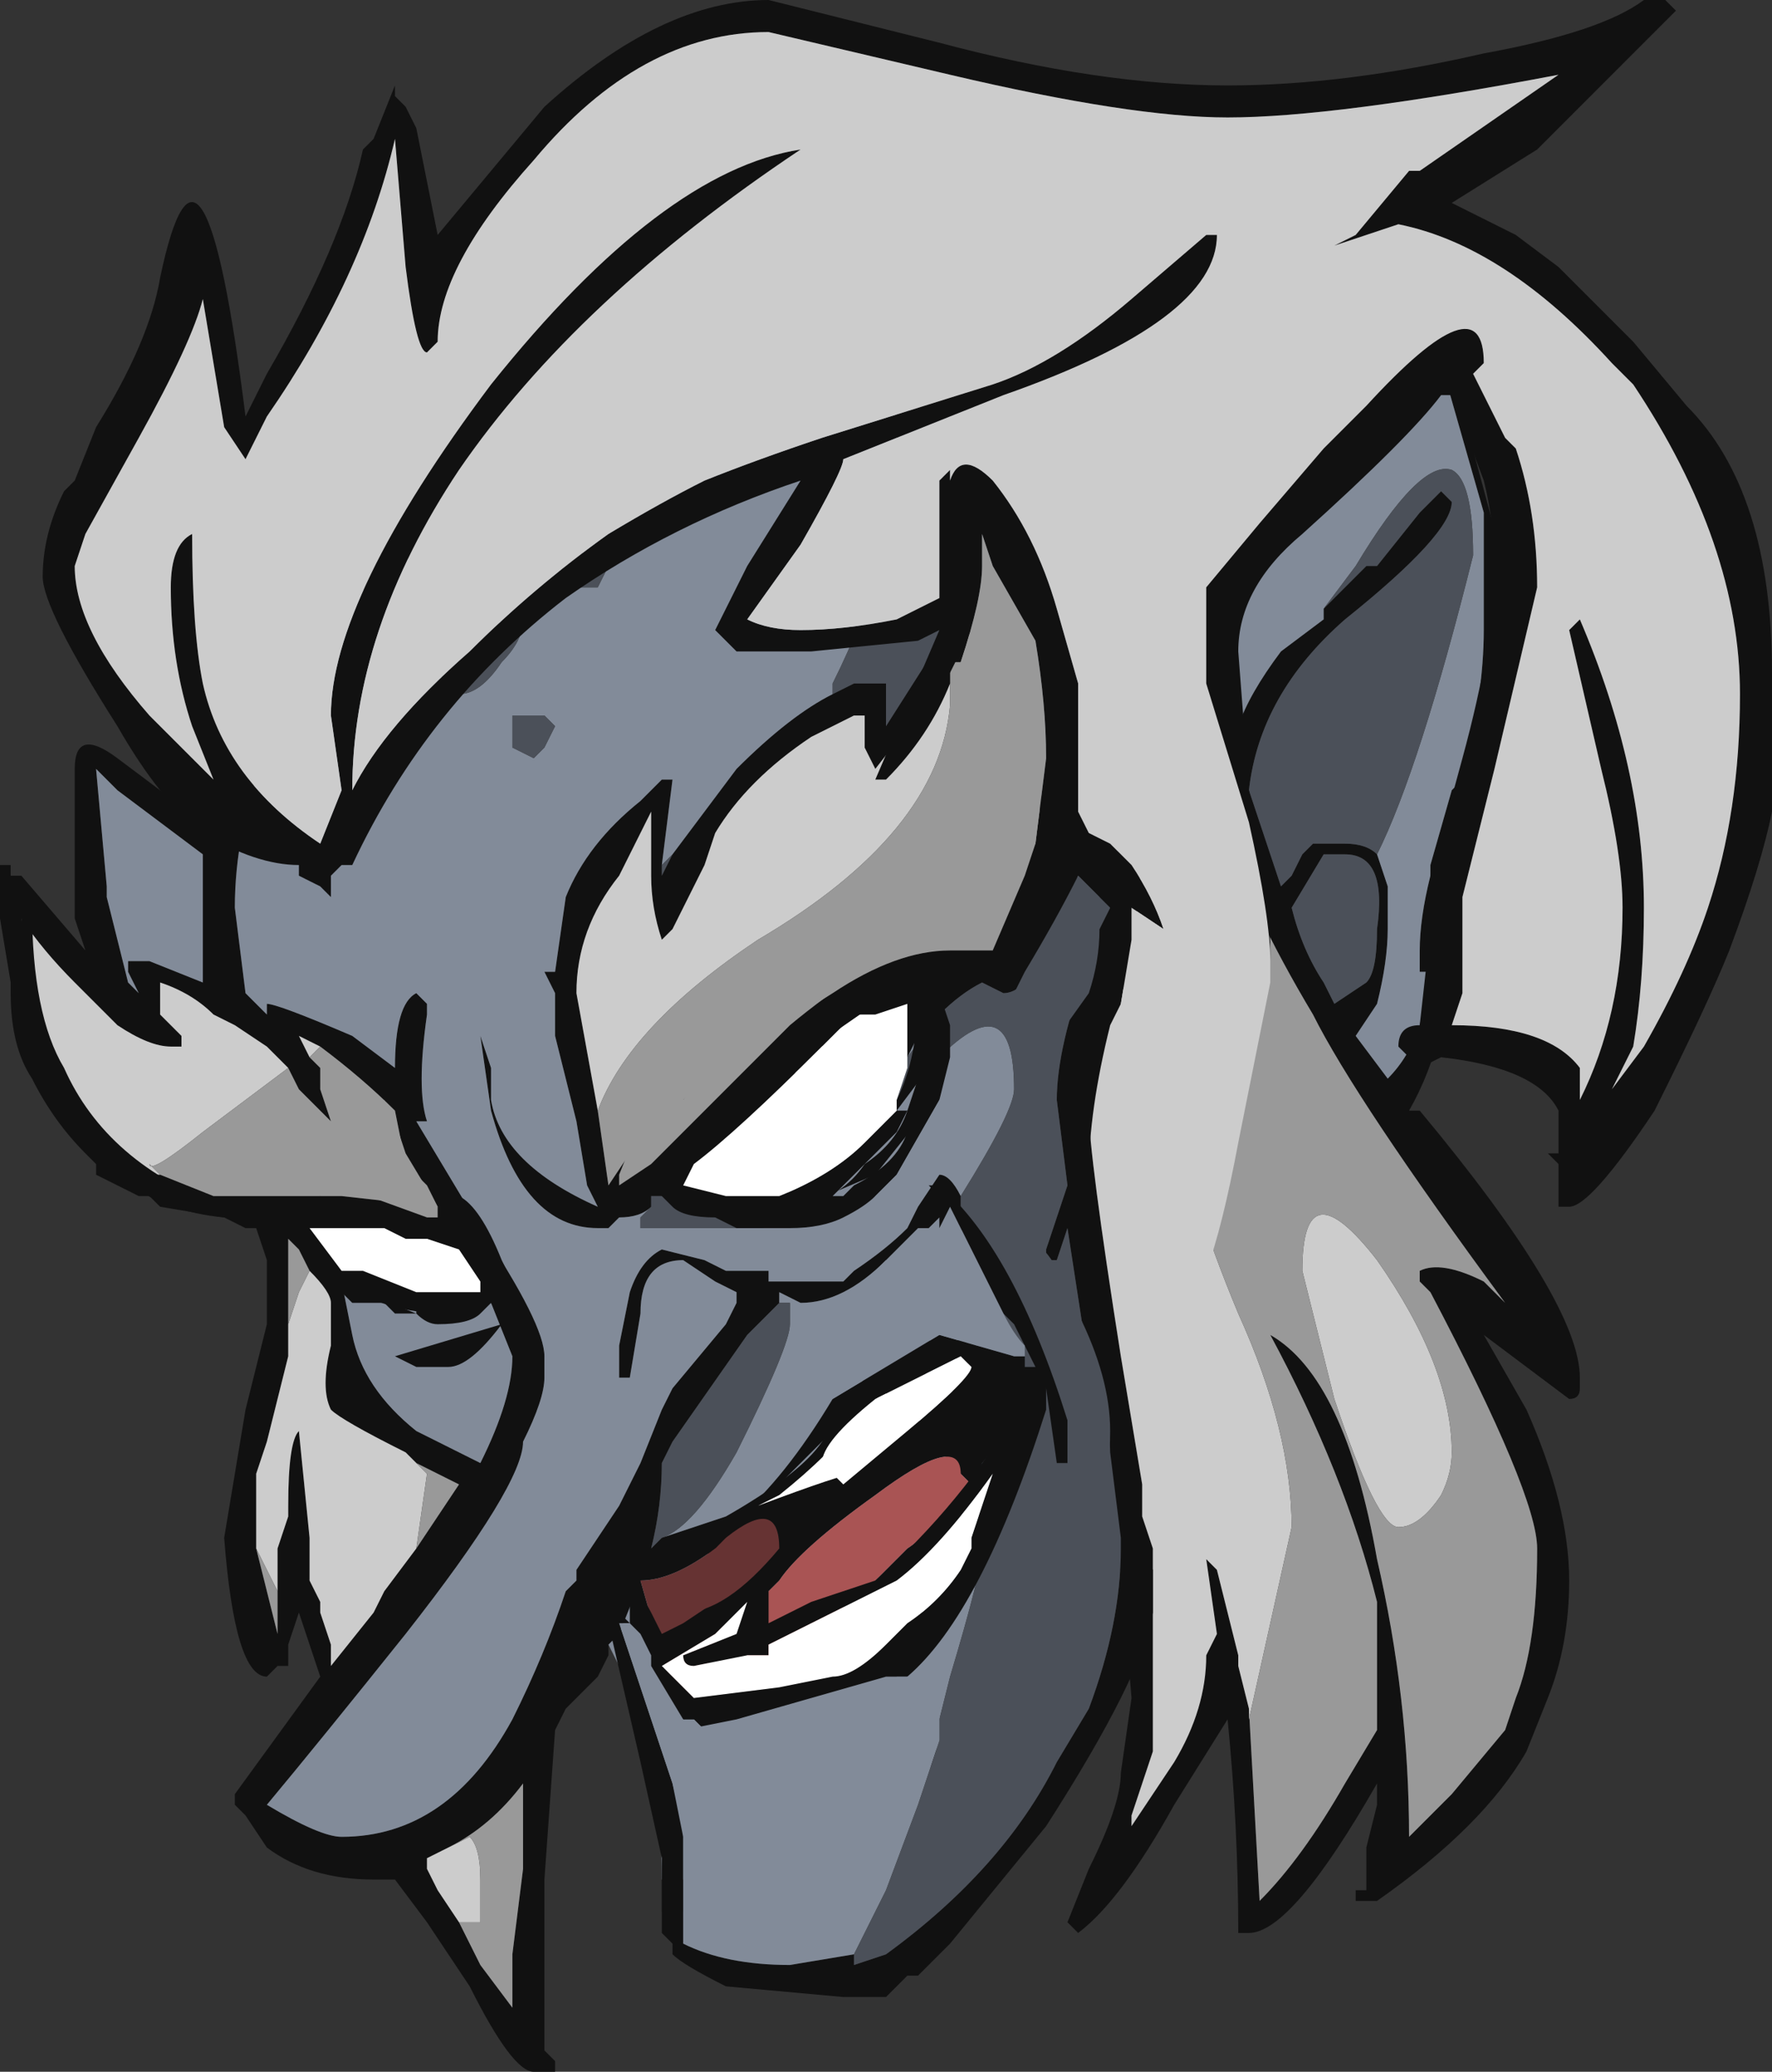 <?xml version="1.0" encoding="UTF-8" standalone="no"?>
<svg xmlns:ffdec="https://www.free-decompiler.com/flash" xmlns:xlink="http://www.w3.org/1999/xlink" ffdec:objectType="frame" height="67.9px" width="58.1px" xmlns="http://www.w3.org/2000/svg">
  <rect width="100%" height="100%" fill="#333333" stroke="none"/>
  <g transform="matrix(1.0, 0.0, 0.0, 1.0, 28.7, 74.9)">
    <use ffdec:characterId="17" height="9.7" transform="matrix(7.0, 0.0, 0.0, 7.0, -28.7, -74.9)" width="8.3" xlink:href="#shape0"/>
  </g>
  <defs>
    <g id="shape0" transform="matrix(1.0, 0.0, 0.0, 1.0, 4.1, 10.7)">
      <path d="M0.7 -8.75 L2.65 -9.15 3.0 -7.85 2.7 -6.35 Q2.7 -5.85 2.5 -5.5 L2.55 -5.5 Q3.3 -4.6 3.3 -4.25 L3.3 -4.2 Q3.3 -4.15 3.25 -4.15 L2.85 -4.45 3.05 -4.1 Q3.25 -3.65 3.25 -3.3 3.25 -3.0 3.15 -2.75 L3.05 -2.5 Q2.85 -2.15 2.35 -1.8 L2.25 -1.8 2.25 -1.85 2.3 -1.85 2.3 -2.05 2.35 -2.25 2.35 -2.35 Q1.95 -1.65 1.75 -1.65 L1.7 -1.65 Q1.7 -2.15 1.65 -2.65 L1.4 -2.25 Q1.15 -1.8 0.95 -1.65 L0.9 -1.7 1.0 -1.95 Q1.15 -2.25 1.15 -2.4 L1.2 -2.75 1.15 -3.35 -0.4 -1.75 -1.0 -1.75 -1.0 -1.9 -0.8 -1.9 -0.55 -1.85 0.25 -2.45 1.0 -3.7 0.95 -4.05 1.0 -4.3 0.9 -4.95 0.85 -4.8 0.8 -4.8 0.8 -4.85 0.9 -5.15 0.85 -5.55 Q0.85 -5.8 1.0 -6.2 L0.7 -6.1 Q0.65 -6.05 0.6 -6.05 L0.5 -6.1 Q0.4 -6.05 0.3 -5.95 L0.2 -5.85 0.15 -5.75 0.15 -5.7 0.05 -5.45 -0.5 -5.05 -0.95 -5.1 -1.05 -5.1 -1.05 -5.05 Q-1.1 -5.0 -1.2 -5.0 L-1.25 -4.95 -1.3 -4.95 Q-1.65 -4.95 -1.8 -5.5 L-1.85 -5.85 -1.8 -5.7 -1.8 -5.55 Q-1.75 -5.25 -1.3 -5.05 L-1.35 -5.15 -1.4 -5.45 -1.5 -5.85 -1.5 -6.05 -1.55 -6.15 -1.5 -6.15 -1.45 -6.5 Q-1.35 -6.75 -1.1 -6.95 L-1.0 -7.05 -0.95 -7.05 -1.0 -6.65 -1.0 -6.6 -0.95 -6.7 -0.65 -7.1 Q-0.4 -7.35 -0.2 -7.45 L-0.1 -7.5 0.05 -7.5 0.05 -7.3 0.4 -7.85 1.05 -6.35 1.1 -6.45 1.15 -6.65 0.7 -8.75 M-1.2 -3.0 L-1.25 -3.0 -1.25 -2.95 -1.3 -2.85 -1.45 -2.7 -1.5 -2.6 -1.55 -1.9 -1.55 -1.1 -1.5 -1.05 -1.5 -1.0 -1.6 -1.0 Q-1.7 -1.0 -1.9 -1.4 L-2.1 -1.7 -2.25 -1.9 -2.35 -1.9 Q-2.65 -1.9 -2.85 -2.05 L-2.95 -2.2 -3.0 -2.25 -3.0 -2.3 -2.6 -2.85 -2.7 -3.15 -2.75 -3.0 -2.75 -2.9 -2.8 -2.9 -2.85 -2.85 Q-3.0 -2.85 -3.05 -3.5 L-2.95 -4.1 -2.85 -4.5 -2.85 -4.8 -2.9 -4.95 -2.95 -4.95 -3.05 -5.0 -3.35 -5.05 -3.4 -5.1 -3.45 -5.1 -3.65 -5.2 -3.65 -5.25 -3.7 -5.3 Q-3.85 -5.45 -3.95 -5.65 -4.05 -5.8 -4.05 -6.05 L-4.05 -6.1 -4.1 -6.4 -4.1 -6.65 -4.05 -6.65 -4.05 -6.6 -4.0 -6.6 -3.7 -6.25 -3.75 -6.4 -3.75 -7.1 Q-3.75 -7.3 -3.55 -7.15 L-3.15 -6.85 -0.6 -9.2 -2.45 -7.9 Q-3.0 -7.15 -3.0 -6.45 L-2.95 -6.05 -2.85 -5.95 -2.85 -6.0 Q-2.8 -6.0 -2.45 -5.85 L-2.25 -5.7 Q-2.25 -6.0 -2.15 -6.05 L-2.1 -6.0 -2.1 -5.95 Q-2.15 -5.6 -2.1 -5.45 L-2.15 -5.45 -1.85 -4.95 Q-1.55 -4.5 -1.55 -4.35 L-1.55 -4.25 Q-1.55 -4.15 -1.65 -3.95 -1.65 -3.75 -2.2 -3.05 -2.6 -2.55 -2.85 -2.25 -2.6 -2.1 -2.5 -2.1 -2.0 -2.1 -1.7 -2.65 -1.55 -2.95 -1.45 -3.25 L-1.4 -3.3 -1.4 -3.35 -1.2 -3.65 -1.1 -3.85 -1.0 -4.1 -0.95 -4.2 -0.7 -4.5 -0.65 -4.6 -0.65 -4.65 -0.75 -4.7 -0.9 -4.8 Q-1.1 -4.8 -1.1 -4.55 L-1.15 -4.25 -1.2 -4.25 -1.2 -4.4 -1.15 -4.65 Q-1.1 -4.8 -1.0 -4.85 L-0.8 -4.8 -0.7 -4.75 -0.5 -4.75 -0.5 -4.7 -0.15 -4.7 -0.1 -4.75 Q0.05 -4.85 0.15 -4.95 L0.2 -5.05 0.3 -5.2 Q0.35 -5.2 0.4 -5.1 L0.4 -5.05 0.45 -4.0 0.35 -3.6 0.3 -3.6 0.4 -4.55 0.3 -4.75 0.2 -4.0 0.1 -3.85 -0.1 -3.7 -0.15 -3.7 Q-0.4 -3.5 -0.9 -3.4 L-1.1 -3.3 -1.2 -3.05 -1.2 -3.0 M2.35 -6.7 L2.4 -6.55 2.4 -6.35 Q2.4 -6.2 2.35 -6.0 L2.25 -5.85 2.4 -5.65 Q2.5 -5.75 2.55 -5.9 L2.6 -6.15 2.55 -6.15 2.55 -6.25 Q2.55 -6.4 2.6 -6.6 L2.6 -6.65 2.7 -7.0 2.75 -7.05 Q2.85 -7.45 2.85 -7.75 L2.85 -8.3 2.65 -9.0 1.85 -8.15 1.7 -7.9 1.65 -7.45 1.7 -7.3 Q1.75 -7.45 1.9 -7.65 L2.1 -7.8 2.1 -7.85 2.3 -8.05 2.35 -8.05 2.55 -8.3 2.65 -8.4 2.7 -8.35 Q2.7 -8.2 2.2 -7.8 1.8 -7.45 1.75 -7.0 L1.9 -6.55 1.95 -6.6 2.0 -6.7 2.05 -6.75 2.2 -6.75 Q2.3 -6.75 2.35 -6.7 M1.5 -7.5 L1.35 -7.8 1.2 -6.15 Q1.0 -5.75 1.0 -5.5 1.0 -5.3 1.15 -4.35 L1.25 -3.75 1.25 -3.6 1.3 -3.45 1.3 -2.5 1.2 -2.2 1.2 -2.15 1.4 -2.45 Q1.55 -2.7 1.55 -2.95 L1.6 -3.05 1.55 -3.4 1.6 -3.35 1.7 -2.95 1.7 -2.9 1.75 -2.7 1.8 -1.8 Q2.0 -2.0 2.2 -2.35 L2.35 -2.6 2.35 -3.2 Q2.2 -3.8 1.85 -4.45 2.2 -4.25 2.35 -3.4 2.5 -2.75 2.5 -2.1 L2.7 -2.3 2.95 -2.6 3.0 -2.75 Q3.1 -3.0 3.1 -3.45 3.1 -3.7 2.6 -4.65 L2.55 -4.7 2.55 -4.75 Q2.65 -4.8 2.85 -4.7 L2.95 -4.6 Q2.25 -5.55 2.05 -5.95 1.75 -6.45 1.6 -6.9 L1.5 -7.5 M-1.3 -5.5 L-1.25 -5.15 -1.05 -5.45 -0.9 -5.55 -0.6 -5.8 -0.2 -6.05 Q0.1 -6.25 0.35 -6.25 L0.6 -6.25 0.8 -6.8 0.5 -7.85 0.35 -7.55 0.0 -7.1 -0.05 -7.2 -0.05 -7.35 -0.1 -7.35 -0.3 -7.25 Q-0.6 -7.05 -0.75 -6.8 L-0.8 -6.65 -0.95 -6.35 -1.0 -6.3 Q-1.05 -6.45 -1.05 -6.6 L-1.05 -6.9 -1.2 -6.6 Q-1.4 -6.35 -1.4 -6.05 L-1.3 -5.5 M2.2 -6.7 L2.1 -6.7 1.95 -6.45 Q2.0 -6.25 2.1 -6.1 L2.15 -6.0 2.3 -6.1 Q2.35 -6.15 2.35 -6.35 2.4 -6.7 2.2 -6.7 M0.0 -5.85 L0.0 -6.0 -0.65 -5.55 0.0 -5.85 M0.3 -5.75 L0.2 -5.45 0.0 -5.2 -0.35 -5.05 Q-0.15 -5.1 -0.05 -5.25 0.1 -5.35 0.15 -5.5 L0.2 -5.65 0.3 -5.95 0.3 -5.75 M-1.0 -3.5 L-0.7 -3.6 Q-0.35 -3.8 -0.25 -3.95 L-0.05 -4.25 0.05 -4.8 Q-0.15 -4.6 -0.35 -4.6 L-0.45 -4.65 -0.45 -4.6 -0.6 -4.45 -0.95 -3.95 -1.0 -3.85 Q-1.0 -3.65 -1.05 -3.45 L-1.0 -3.5 M-1.05 -3.45 L-1.05 -3.45 M0.05 -4.15 L0.05 -4.25 Q-0.05 -4.0 -0.15 -3.95 L-0.1 -4.05 Q-0.2 -3.9 -0.45 -3.7 L-0.55 -3.65 Q-0.15 -3.8 -0.1 -3.8 L0.05 -4.15 M2.1 -2.8 L2.1 -2.8 M-2.6 -5.8 L-2.7 -5.85 -2.65 -5.75 -2.6 -5.7 -2.6 -5.6 -2.55 -5.45 -2.7 -5.6 -2.75 -5.7 -2.85 -5.8 -3.0 -5.9 -3.1 -5.95 Q-3.2 -6.05 -3.35 -6.1 L-3.35 -5.95 -3.25 -5.85 -3.25 -5.8 -3.3 -5.8 Q-3.4 -5.8 -3.55 -5.9 L-3.75 -6.1 Q-3.9 -6.25 -4.0 -6.4 L-3.9 -5.85 -3.8 -5.65 Q-3.55 -5.3 -3.4 -5.2 L-3.35 -5.2 -3.1 -5.1 -2.5 -5.1 -2.05 -5.05 -2.1 -5.15 -2.2 -5.25 -2.25 -5.5 Q-2.4 -5.65 -2.6 -5.8 M-2.0 -4.85 L-2.55 -4.9 -2.05 -4.7 -2.0 -4.85 M-2.0 -4.55 Q-2.3 -4.55 -2.5 -4.7 L-2.45 -4.45 Q-2.4 -4.2 -2.15 -4.0 L-1.85 -3.85 Q-1.7 -4.15 -1.7 -4.35 L-1.8 -4.6 -2.0 -4.55 M-2.65 -4.75 L-2.7 -4.85 -2.75 -4.9 -2.75 -4.5 -2.75 -4.35 -2.85 -3.95 -2.9 -3.8 -2.9 -3.45 -2.8 -3.05 -2.8 -3.25 -2.8 -3.45 -2.75 -3.6 -2.75 -3.65 Q-2.75 -3.95 -2.7 -4.0 L-2.65 -3.5 -2.65 -3.3 -2.6 -3.2 -2.6 -3.15 -2.55 -3.0 -2.55 -2.9 -2.35 -3.15 -2.3 -3.25 -2.15 -3.45 -1.95 -3.75 -2.15 -3.85 -2.2 -3.9 Q-2.5 -4.05 -2.55 -4.1 -2.6 -4.2 -2.55 -4.4 L-2.55 -4.6 Q-2.55 -4.65 -2.65 -4.75 M-1.65 -4.3 L-1.65 -4.3 M-0.55 -4.6 L-0.55 -4.6 M-3.4 -6.2 L-3.15 -6.1 -3.15 -6.7 -3.55 -7.0 -3.65 -7.1 -3.6 -6.55 -3.6 -6.5 -3.5 -6.1 -3.45 -6.05 -3.5 -6.15 -3.5 -6.2 -3.4 -6.2 M-2.0 -2.05 L-2.1 -2.0 -2.1 -1.95 -2.05 -1.85 -1.95 -1.7 -1.85 -1.5 -1.7 -1.3 -1.7 -1.55 -1.65 -1.95 -1.65 -2.35 Q-1.8 -2.15 -2.0 -2.05" fill="#111111" fill-rule="evenodd" stroke="none"/>
      <path d="M-0.2 -7.45 Q-0.4 -7.35 -0.65 -7.1 L-0.95 -6.7 -1.0 -6.65 -0.95 -7.05 -1.0 -7.05 -1.1 -6.95 Q-1.35 -6.75 -1.45 -6.5 L-1.5 -6.15 -1.55 -6.15 -1.5 -6.05 -1.5 -5.85 -1.4 -5.45 -1.35 -5.15 -1.3 -5.05 Q-1.75 -5.25 -1.8 -5.55 L-1.8 -5.7 -1.85 -5.85 -1.8 -5.5 Q-1.65 -4.95 -1.3 -4.95 L-1.25 -4.95 -1.2 -5.0 Q-1.1 -5.0 -1.05 -5.05 L-1.1 -5.0 -1.1 -4.95 -0.55 -4.95 Q-0.45 -4.95 -0.45 -5.05 L-0.5 -5.05 0.05 -5.45 0.15 -5.6 0.2 -5.65 0.15 -5.5 Q0.1 -5.35 -0.05 -5.25 -0.15 -5.1 -0.35 -5.05 L0.0 -5.2 0.2 -5.45 0.3 -5.75 Q0.65 -6.1 0.65 -5.6 0.65 -5.5 0.4 -5.1 0.35 -5.2 0.3 -5.2 L0.2 -5.05 0.15 -4.95 Q0.05 -4.85 -0.1 -4.75 L-0.15 -4.7 -0.5 -4.7 -0.5 -4.75 -0.7 -4.75 -0.8 -4.8 -1.0 -4.85 Q-1.1 -4.8 -1.15 -4.65 L-1.2 -4.4 -1.2 -4.25 -1.15 -4.25 -1.1 -4.55 Q-1.1 -4.8 -0.9 -4.8 L-0.75 -4.7 -0.65 -4.65 -0.65 -4.6 -0.7 -4.5 -0.95 -4.2 -1.0 -4.1 -1.1 -3.85 -1.2 -3.65 -1.4 -3.35 -1.4 -3.3 -1.45 -3.25 Q-1.55 -2.95 -1.7 -2.65 -2.0 -2.1 -2.5 -2.1 -2.6 -2.1 -2.85 -2.25 -2.6 -2.55 -2.2 -3.05 -1.65 -3.75 -1.65 -3.95 -1.55 -4.15 -1.55 -4.25 L-1.55 -4.35 Q-1.55 -4.5 -1.85 -4.95 L-2.15 -5.45 -2.1 -5.45 Q-2.15 -5.6 -2.1 -5.95 L-2.1 -6.0 -2.15 -6.05 Q-2.25 -6.0 -2.25 -5.7 L-2.45 -5.85 Q-2.8 -6.0 -2.85 -6.0 L-2.85 -5.95 -2.95 -6.05 -3.0 -6.45 Q-3.0 -7.15 -2.45 -7.9 L-0.6 -9.2 0.1 -8.8 0.1 -8.6 Q0.1 -8.1 -0.2 -7.5 L-0.2 -7.45 M0.15 -5.75 L0.2 -5.85 0.3 -5.95 0.15 -5.75 M0.25 -2.45 L-0.55 -1.85 -0.8 -1.9 -1.0 -1.9 Q-1.0 -2.4 -1.15 -2.8 L-1.2 -3.0 -1.2 -3.05 -1.1 -3.3 -0.9 -3.4 Q-0.4 -3.5 -0.15 -3.7 L-0.1 -3.7 0.1 -3.85 0.2 -4.0 0.3 -4.75 0.4 -4.5 0.4 -4.55 0.3 -3.6 0.35 -3.6 0.45 -4.0 0.5 -3.45 Q0.5 -3.35 0.35 -2.85 L0.25 -2.45 M2.1 -7.85 L2.1 -7.8 1.9 -7.65 Q1.75 -7.45 1.7 -7.3 L1.65 -7.45 1.7 -7.9 1.85 -8.15 2.65 -9.0 2.85 -8.3 2.85 -7.75 Q2.85 -7.45 2.75 -7.05 L2.7 -7.0 2.6 -6.65 2.6 -6.6 Q2.55 -6.4 2.55 -6.25 L2.55 -6.15 2.6 -6.15 2.55 -5.9 Q2.5 -5.75 2.4 -5.65 L2.25 -5.85 2.35 -6.0 Q2.4 -6.2 2.4 -6.35 L2.4 -6.55 2.35 -6.7 Q2.55 -7.1 2.8 -8.1 2.8 -8.45 2.7 -8.5 2.55 -8.55 2.25 -8.05 L2.1 -7.85 M-0.45 -4.6 L-0.45 -4.65 -0.35 -4.6 Q-0.15 -4.6 0.05 -4.8 L-0.05 -4.25 -0.25 -3.95 Q-0.35 -3.8 -0.7 -3.6 L-1.0 -3.5 Q-0.85 -3.55 -0.65 -3.9 -0.4 -4.4 -0.4 -4.5 -0.4 -4.65 -0.4 -4.6 L-0.45 -4.6 M-1.05 -3.45 L-1.05 -3.45 M-1.6 -7.15 L-1.55 -7.2 -1.5 -7.3 -1.55 -7.35 -1.7 -7.35 -1.7 -7.2 -1.6 -7.15 M-2.2 -7.7 L-1.95 -7.45 Q-1.85 -7.45 -1.75 -7.6 -1.65 -7.7 -1.65 -7.8 L-2.2 -7.7 M-1.45 -8.15 L-1.5 -7.95 -1.3 -7.95 -1.25 -8.05 -1.45 -8.15 M-2.0 -4.55 L-1.8 -4.6 -1.7 -4.35 Q-1.7 -4.15 -1.85 -3.85 L-2.15 -4.0 Q-2.4 -4.2 -2.45 -4.45 L-2.5 -4.7 Q-2.3 -4.55 -2.0 -4.55 M-3.4 -6.2 L-3.5 -6.2 -3.5 -6.15 -3.45 -6.05 -3.5 -6.1 -3.6 -6.5 -3.6 -6.55 -3.65 -7.1 -3.55 -7.0 -3.15 -6.7 -3.15 -6.1 -3.4 -6.2" fill="#828b99" fill-rule="evenodd" stroke="none"/>
      <path d="M0.0 -5.85 L-0.65 -5.55 0.0 -6.0 0.0 -5.85 M0.05 -4.15 L-0.1 -3.8 Q-0.15 -3.8 -0.55 -3.65 L-0.45 -3.7 Q-0.2 -3.9 -0.1 -4.05 L-0.15 -3.95 Q-0.05 -4.0 0.05 -4.25 L0.05 -4.15 M-2.0 -4.85 L-2.05 -4.7 -2.55 -4.9 -2.0 -4.85" fill="#ffffff" fill-rule="evenodd" stroke="none"/>
      <path d="M1.35 -7.8 L1.5 -7.5 1.6 -6.9 1.45 -5.4 Q1.45 -5.15 1.7 -4.55 1.95 -4.0 1.95 -3.55 L1.75 -2.65 1.75 -2.7 1.7 -2.9 1.7 -2.95 1.6 -3.35 1.55 -3.4 1.6 -3.05 1.55 -2.95 Q1.55 -2.7 1.4 -2.45 L1.2 -2.15 1.2 -2.2 1.3 -2.5 1.3 -3.45 1.25 -3.6 1.25 -3.75 1.15 -4.35 Q1.0 -5.3 1.0 -5.5 1.0 -5.75 1.2 -6.15 L1.35 -7.8 M0.35 -7.55 L0.35 -7.4 Q0.3 -6.8 -0.55 -6.3 -1.15 -5.9 -1.3 -5.5 L-1.4 -6.05 Q-1.4 -6.35 -1.2 -6.6 L-1.05 -6.9 -1.05 -6.6 Q-1.05 -6.45 -1.0 -6.3 L-0.95 -6.35 -0.8 -6.65 -0.75 -6.8 Q-0.6 -7.05 -0.3 -7.25 L-0.1 -7.35 -0.05 -7.35 -0.05 -7.2 0.0 -7.1 0.35 -7.55 M2.45 -3.55 Q2.35 -3.55 2.15 -4.15 L2.0 -4.75 Q2.0 -5.25 2.35 -4.8 2.7 -4.3 2.7 -3.9 2.7 -3.8 2.65 -3.7 2.55 -3.55 2.45 -3.55 M-2.6 -5.8 L-2.65 -5.75 -2.7 -5.85 -2.6 -5.8 M-2.75 -5.7 L-3.15 -5.4 Q-3.4 -5.2 -3.4 -5.25 L-3.35 -5.2 -3.4 -5.2 Q-3.55 -5.3 -3.8 -5.65 L-3.9 -5.85 -4.0 -6.4 Q-3.9 -6.25 -3.75 -6.1 L-3.55 -5.9 Q-3.4 -5.8 -3.3 -5.8 L-3.25 -5.8 -3.25 -5.85 -3.35 -5.95 -3.35 -6.1 Q-3.2 -6.05 -3.1 -5.95 L-3.0 -5.9 -2.85 -5.8 -2.75 -5.7 M-2.65 -4.75 Q-2.55 -4.65 -2.55 -4.6 L-2.55 -4.4 Q-2.6 -4.2 -2.55 -4.1 -2.5 -4.05 -2.2 -3.9 L-2.15 -3.85 -2.1 -3.8 -2.15 -3.45 -2.3 -3.25 -2.35 -3.15 -2.55 -2.9 -2.55 -3.0 -2.6 -3.15 -2.6 -3.2 -2.65 -3.3 -2.65 -3.5 -2.7 -4.0 Q-2.75 -3.95 -2.75 -3.65 L-2.75 -3.6 -2.8 -3.45 -2.8 -3.25 -2.9 -3.45 -2.9 -3.8 -2.85 -3.95 -2.75 -4.35 -2.75 -4.5 -2.7 -4.65 -2.65 -4.75 M-1.95 -1.7 L-2.05 -1.85 -2.1 -1.95 -2.1 -2.0 -2.0 -2.05 -1.9 -2.1 Q-1.85 -2.05 -1.85 -1.9 L-1.85 -1.7 -1.95 -1.7" fill="#cccccc" fill-rule="evenodd" stroke="none"/>
      <path d="M1.35 -7.8 L1.5 -7.5 1.35 -7.8 M1.6 -6.9 Q1.75 -6.45 2.05 -5.95 2.25 -5.55 2.95 -4.6 L2.85 -4.7 Q2.65 -4.8 2.55 -4.75 L2.55 -4.7 2.6 -4.65 Q3.1 -3.7 3.1 -3.45 3.1 -3.0 3.0 -2.75 L2.95 -2.6 2.7 -2.3 2.5 -2.1 Q2.5 -2.75 2.35 -3.4 2.2 -4.25 1.85 -4.45 2.2 -3.8 2.35 -3.2 L2.35 -2.6 2.2 -2.35 Q2.0 -2.0 1.8 -1.8 L1.75 -2.7 1.75 -2.65 1.95 -3.55 Q1.95 -4.0 1.7 -4.55 1.45 -5.15 1.45 -5.4 L1.6 -6.9 M0.35 -7.55 L0.5 -7.85 0.8 -6.8 0.6 -6.25 0.35 -6.25 Q0.1 -6.25 -0.2 -6.05 L-0.6 -5.8 -0.9 -5.55 -1.05 -5.45 -1.25 -5.15 -1.3 -5.5 Q-1.15 -5.9 -0.55 -6.3 0.3 -6.8 0.35 -7.4 L0.35 -7.55 M2.45 -3.55 Q2.55 -3.55 2.65 -3.7 2.7 -3.8 2.7 -3.9 2.7 -4.3 2.35 -4.8 2.0 -5.25 2.0 -4.75 L2.15 -4.15 Q2.35 -3.55 2.45 -3.55 M2.1 -2.8 L2.1 -2.8 M-2.65 -5.75 L-2.6 -5.8 Q-2.4 -5.65 -2.25 -5.5 L-2.2 -5.25 -2.1 -5.15 -2.05 -5.05 -2.5 -5.1 -3.1 -5.1 -3.35 -5.2 -3.4 -5.25 Q-3.4 -5.2 -3.15 -5.4 L-2.75 -5.7 -2.7 -5.6 -2.55 -5.45 -2.6 -5.6 -2.6 -5.7 -2.65 -5.75 M-2.75 -4.5 L-2.75 -4.9 -2.7 -4.85 -2.65 -4.75 -2.7 -4.65 -2.75 -4.5 M-2.15 -3.85 L-1.95 -3.75 -2.15 -3.45 -2.1 -3.8 -2.15 -3.85 M-2.8 -3.25 L-2.8 -3.05 -2.9 -3.45 -2.8 -3.25 M-2.0 -2.05 Q-1.8 -2.15 -1.65 -2.35 L-1.65 -1.95 -1.7 -1.55 -1.7 -1.3 -1.85 -1.5 -1.95 -1.7 -1.85 -1.7 -1.85 -1.9 Q-1.85 -2.05 -1.9 -2.1 L-2.0 -2.05" fill="#999999" fill-rule="evenodd" stroke="none"/>
      <path d="M0.7 -8.75 L1.15 -6.65 1.1 -6.45 1.05 -6.35 0.4 -7.85 0.05 -7.3 0.05 -7.5 -0.1 -7.5 -0.2 -7.45 -0.2 -7.5 Q0.1 -8.1 0.1 -8.6 L0.1 -8.8 0.7 -8.75 M-0.95 -6.7 L-1.0 -6.6 -1.0 -6.65 -0.95 -6.7 M-1.05 -5.05 L-1.05 -5.1 -0.95 -5.1 -0.5 -5.05 -0.45 -5.05 Q-0.45 -4.95 -0.55 -4.95 L-1.1 -4.95 -1.1 -5.0 -1.05 -5.05 M0.05 -5.45 L0.15 -5.7 0.15 -5.75 0.3 -5.95 Q0.4 -6.05 0.5 -6.1 L0.6 -6.05 Q0.65 -6.05 0.7 -6.1 L1.0 -6.2 Q0.85 -5.8 0.85 -5.55 L0.9 -5.15 0.8 -4.85 0.8 -4.8 0.85 -4.8 0.9 -4.95 1.0 -4.3 0.95 -4.05 1.0 -3.7 0.25 -2.45 0.35 -2.85 Q0.5 -3.35 0.5 -3.45 L0.45 -4.0 0.4 -5.05 0.4 -5.1 Q0.65 -5.5 0.65 -5.6 0.65 -6.1 0.3 -5.75 L0.3 -5.95 0.2 -5.65 0.15 -5.6 0.05 -5.45 M2.1 -7.85 L2.25 -8.05 Q2.55 -8.55 2.7 -8.5 2.8 -8.45 2.8 -8.1 2.55 -7.1 2.35 -6.7 2.3 -6.75 2.2 -6.75 L2.05 -6.75 2.0 -6.7 1.95 -6.6 1.9 -6.55 1.75 -7.0 Q1.8 -7.45 2.2 -7.8 2.7 -8.2 2.7 -8.35 L2.65 -8.4 2.55 -8.3 2.35 -8.05 2.3 -8.05 2.1 -7.85 M2.2 -6.7 Q2.4 -6.7 2.35 -6.35 2.35 -6.15 2.3 -6.1 L2.15 -6.0 2.1 -6.1 Q2.0 -6.25 1.95 -6.45 L2.1 -6.7 2.2 -6.7 M-0.45 -4.6 L-0.4 -4.6 Q-0.4 -4.65 -0.4 -4.5 -0.4 -4.4 -0.65 -3.9 -0.85 -3.55 -1.0 -3.5 L-1.05 -3.45 Q-1.0 -3.65 -1.0 -3.85 L-0.95 -3.95 -0.6 -4.45 -0.45 -4.6 M0.3 -4.75 L0.4 -4.55 0.4 -4.5 0.3 -4.75 M-1.45 -8.15 L-1.25 -8.05 -1.3 -7.95 -1.5 -7.95 -1.45 -8.15 M-2.2 -7.7 L-1.65 -7.8 Q-1.65 -7.7 -1.75 -7.6 -1.85 -7.45 -1.95 -7.45 L-2.2 -7.7 M-1.6 -7.15 L-1.7 -7.2 -1.7 -7.35 -1.55 -7.35 -1.5 -7.3 -1.55 -7.2 -1.6 -7.15" fill="#4b5059" fill-rule="evenodd" stroke="none"/>
      <path d="M-0.4 -5.9 L-0.15 -6.0 -0.1 -6.05 Q0.15 -6.2 0.5 -6.2 L0.1 -6.05 0.2 -6.05 Q0.25 -6.1 0.3 -6.05 L0.3 -6.05 0.35 -5.9 0.35 -5.75 0.3 -5.55 0.1 -5.2 0.0 -5.1 Q-0.05 -5.05 -0.15 -5.0 -0.25 -4.95 -0.4 -4.95 L-0.65 -4.95 -0.75 -5.0 Q-0.9 -5.0 -0.95 -5.05 L-1.0 -5.1 -1.05 -5.15 -1.2 -5.0 -1.2 -5.1 -1.05 -5.2 -1.05 -5.25 -0.4 -5.9 M0.1 -5.55 Q0.2 -5.75 0.2 -6.05 L0.15 -6.0 0.0 -5.95 -0.1 -5.95 -0.25 -5.8 Q-0.65 -5.4 -0.85 -5.25 L-0.9 -5.15 -0.7 -5.1 -0.45 -5.1 Q-0.2 -5.2 -0.05 -5.35 L0.1 -5.5 0.1 -5.55 M0.25 -5.7 L0.1 -5.5 0.15 -5.5 0.1 -5.4 -0.2 -5.1 -0.15 -5.1 -0.1 -5.15 Q0.1 -5.25 0.15 -5.4 L0.25 -5.7 M0.35 -5.05 L0.25 -5.15 0.3 -5.15 Q0.65 -4.85 0.9 -4.05 L0.9 -3.85 0.85 -3.85 0.8 -4.2 0.5 -3.85 0.1 -2.85 0.15 -2.85 Q-0.2 -2.7 -0.45 -2.65 L-0.8 -2.6 -0.85 -2.65 -0.95 -2.65 -1.1 -2.95 -1.15 -3.3 -1.2 -3.35 -1.2 -3.4 -1.1 -3.4 Q-0.65 -3.4 -0.2 -4.15 L0.3 -4.45 0.65 -4.35 0.7 -4.35 0.7 -4.3 0.75 -4.3 0.65 -4.5 0.6 -4.55 0.35 -5.05 M0.15 -4.0 Q0.45 -4.25 0.45 -4.3 L0.4 -4.35 Q0.2 -4.25 0.0 -4.15 L-0.2 -4.0 -0.35 -3.85 Q-0.6 -3.6 -0.75 -3.45 -0.95 -3.3 -1.1 -3.3 L-1.0 -2.95 -0.95 -2.8 -0.85 -2.75 -0.65 -3.25 -0.7 -3.4 -0.7 -3.45 -0.65 -3.45 Q-0.55 -3.55 -0.25 -3.65 0.15 -3.85 0.15 -4.0 M0.45 -3.75 L0.4 -3.8 Q0.4 -4.0 0.0 -3.7 -0.35 -3.45 -0.45 -3.3 L-0.5 -3.25 -0.6 -3.05 -0.6 -2.8 0.0 -3.3 0.15 -3.45 Q0.3 -3.55 0.45 -3.75 M0.75 -4.2 L0.75 -4.2 M-2.05 -5.0 L-2.0 -5.0 -2.0 -5.05 -1.95 -5.0 -1.95 -5.1 Q-1.85 -5.05 -1.75 -4.8 -1.6 -4.5 -1.55 -4.35 L-1.6 -4.4 -1.65 -4.35 -1.7 -4.45 -1.8 -4.6 -1.85 -4.55 Q-1.9 -4.5 -2.05 -4.5 -2.1 -4.5 -2.15 -4.55 L-2.25 -4.55 -2.3 -4.6 -2.45 -4.6 -2.6 -4.75 -2.75 -4.95 -2.8 -4.95 -2.8 -5.0 -3.05 -5.0 Q-3.6 -5.05 -3.85 -5.6 -4.0 -5.95 -4.0 -6.3 L-4.0 -6.45 -3.95 -6.45 Q-3.95 -5.95 -3.8 -5.7 -3.6 -5.25 -3.05 -5.05 L-2.65 -5.05 -2.6 -5.1 -2.5 -5.05 -2.25 -5.05 -2.2 -5.0 -2.1 -5.0 -2.05 -5.0 M-1.85 -4.65 L-1.85 -4.7 -1.95 -4.85 -2.1 -4.9 -2.2 -4.9 -2.3 -4.95 -2.65 -4.95 -2.5 -4.75 -2.35 -4.65 -2.4 -4.65 -2.15 -4.55 -2.15 -4.6 -1.95 -4.6 -1.9 -4.65 -1.85 -4.65 M-2.45 -4.65 L-2.45 -4.65 M-2.25 -4.35 L-1.75 -4.5 Q-1.9 -4.3 -2.0 -4.3 L-2.15 -4.3 -2.25 -4.35 M-0.95 -5.2 L-1.0 -5.15 -0.95 -5.15 -0.95 -5.2" fill="#111111" fill-rule="evenodd" stroke="none"/>
      <path d="M0.3 -5.55 L0.45 -5.75 0.45 -5.6 -0.1 -4.8 -0.15 -4.8 -0.15 -4.85 0.0 -5.1 0.1 -5.2 0.3 -5.55 M-0.45 -2.65 L-0.4 -2.65 -0.35 -2.55 Q-0.4 -2.5 -0.65 -2.45 L-0.9 -2.45 -1.0 -2.5 -1.25 -3.0 -1.15 -3.1 -1.15 -3.0 -1.1 -2.95 -0.95 -2.65 -0.85 -2.65 -0.8 -2.6 -0.45 -2.65 M-0.2 -4.15 L-0.3 -4.1 -0.45 -4.0 -0.5 -4.05 Q-0.5 -4.15 -0.4 -4.25 L-0.45 -4.3 0.2 -4.95 0.25 -4.95 0.3 -5.0 0.3 -4.95 0.35 -5.05 0.6 -4.55 Q0.65 -4.45 0.7 -4.4 L0.7 -4.35 0.65 -4.35 0.3 -4.45 -0.2 -4.15 M0.35 -4.55 L0.35 -4.55" fill="#828b99" fill-rule="evenodd" stroke="none"/>
      <path d="M0.15 -6.0 L0.15 -5.7 0.1 -5.55 0.1 -5.5 -0.05 -5.35 Q-0.2 -5.2 -0.45 -5.1 L-0.7 -5.1 -0.9 -5.15 -0.85 -5.25 Q-0.65 -5.4 -0.25 -5.8 L-0.05 -5.9 0.0 -5.95 0.15 -6.0 M0.0 -4.15 Q0.2 -4.25 0.4 -4.35 L0.45 -4.3 Q0.45 -4.25 0.15 -4.0 L-0.15 -3.75 -0.25 -3.85 Q-0.25 -3.95 0.0 -4.15 M-1.85 -4.7 L-1.85 -4.65 -1.9 -4.65 -2.15 -4.65 -2.4 -4.75 -2.5 -4.75 -2.65 -4.95 -2.3 -4.95 -2.2 -4.9 -2.1 -4.9 -1.95 -4.85 -1.85 -4.7 M-2.05 -4.75 L-2.3 -4.85 -2.35 -4.85 -2.15 -4.75 -2.05 -4.75" fill="#ffffff" fill-rule="evenodd" stroke="none"/>
      <path d="M-0.7 -3.45 L-0.7 -3.4 -0.65 -3.25 -0.85 -2.75 -0.95 -2.8 -1.0 -2.95 -1.1 -3.3 Q-0.95 -3.3 -0.75 -3.45 L-0.7 -3.45" fill="#663333" fill-rule="evenodd" stroke="none"/>
      <path d="M0.45 -3.75 Q0.3 -3.55 0.15 -3.45 L0.0 -3.3 -0.6 -2.8 -0.6 -3.05 -0.5 -3.25 -0.45 -3.3 Q-0.35 -3.45 0.0 -3.7 0.4 -4.0 0.4 -3.8 L0.45 -3.75" fill="#a95454" fill-rule="evenodd" stroke="none"/>
      <path d="M1.05 -3.55 L0.8 -3.5 Q0.95 -3.8 0.95 -3.9 0.95 -4.05 0.9 -4.25 L0.8 -4.45 0.6 -4.95 Q0.8 -4.95 0.95 -4.55 1.1 -4.25 1.1 -4.0 1.1 -3.8 1.05 -3.55" fill="#4b5059" fill-rule="evenodd" stroke="none"/>
      <path d="M-1.05 -5.25 L-1.2 -5.15 -1.2 -5.2 -1.1 -5.45 Q-0.95 -5.7 -0.9 -5.7 L-0.85 -5.7 Q-0.85 -5.6 -0.9 -5.6 L-0.9 -5.55 Q-0.65 -5.85 -0.3 -6.15 0.2 -6.5 0.55 -6.55 -0.1 -6.15 -0.4 -5.9 L-1.05 -5.25 M-2.1 -5.0 L-2.65 -5.2 -2.7 -5.25 -2.65 -5.25 -2.4 -5.2 -2.2 -5.15 -2.35 -5.45 -2.3 -5.55 -2.25 -5.45 -2.2 -5.3 -2.05 -5.05 -2.05 -5.0 -2.1 -5.0" fill="#999999" fill-rule="evenodd" stroke="none"/>
      <path d="M0.4 -7.6 L0.35 -7.6 0.35 -7.5 Q0.25 -7.25 0.05 -7.05 L0.0 -7.05 0.3 -7.75 0.2 -7.7 -0.3 -7.65 -0.65 -7.65 -0.75 -7.75 -0.6 -8.05 -0.35 -8.45 Q-0.95 -8.25 -1.45 -7.9 -2.1 -7.4 -2.45 -6.65 L-2.5 -6.65 -2.55 -6.6 -2.55 -6.5 -2.6 -6.55 -2.7 -6.6 -2.7 -6.65 Q-2.9 -6.65 -3.15 -6.8 -3.35 -6.95 -3.55 -7.3 -3.9 -7.85 -3.9 -8.0 -3.9 -8.2 -3.8 -8.4 L-3.75 -8.45 -3.65 -8.7 Q-3.4 -9.1 -3.35 -9.4 -3.15 -10.35 -2.95 -8.75 L-2.85 -8.95 Q-2.5 -9.55 -2.4 -10.0 L-2.35 -10.05 -2.25 -10.3 -2.25 -10.25 -2.2 -10.2 -2.15 -10.1 -2.05 -9.6 -1.55 -10.2 Q-1.0 -10.7 -0.5 -10.7 L0.3 -10.5 Q1.05 -10.3 1.65 -10.3 2.2 -10.3 2.85 -10.45 3.4 -10.55 3.6 -10.7 L3.7 -10.7 3.75 -10.65 3.5 -10.4 Q3.3 -10.2 3.1 -10.0 L2.7 -9.75 3.0 -9.6 3.2 -9.45 Q3.35 -9.3 3.55 -9.1 L3.8 -8.8 Q4.2 -8.4 4.2 -7.55 L4.2 -6.9 Q4.15 -6.65 4.0 -6.25 3.9 -6.0 3.65 -5.5 3.35 -5.05 3.25 -5.05 L3.2 -5.05 3.2 -5.15 Q3.2 -5.2 3.2 -5.25 L3.15 -5.3 3.2 -5.3 3.2 -5.5 Q3.1 -5.7 2.65 -5.75 L2.55 -5.7 2.5 -5.7 2.55 -5.75 2.5 -5.75 2.45 -5.8 Q2.45 -5.9 2.55 -5.9 L2.6 -6.35 2.6 -6.6 2.75 -7.15 Q2.9 -7.7 2.9 -8.05 2.9 -8.25 2.85 -8.45 L2.7 -8.85 2.65 -8.85 Q2.5 -8.65 2.0 -8.2 1.7 -7.95 1.7 -7.65 L1.75 -7.0 Q1.85 -6.5 1.85 -6.25 L1.85 -6.1 1.85 -6.2 Q1.85 -6.4 1.75 -6.85 L1.55 -7.5 1.55 -7.95 1.8 -8.25 2.1 -8.6 2.3 -8.8 Q2.85 -9.4 2.85 -9.0 L2.8 -8.95 2.95 -8.65 3.0 -8.6 Q3.1 -8.3 3.1 -7.95 L2.9 -7.1 2.75 -6.5 2.75 -6.05 2.7 -5.9 Q3.15 -5.9 3.3 -5.7 L3.3 -5.55 Q3.5 -5.95 3.5 -6.45 3.5 -6.7 3.4 -7.1 L3.25 -7.75 3.3 -7.8 Q3.6 -7.1 3.6 -6.45 3.6 -6.1 3.55 -5.8 L3.45 -5.6 3.6 -5.8 Q3.8 -6.15 3.9 -6.45 4.05 -6.9 4.05 -7.45 4.05 -8.15 3.55 -8.9 L3.45 -9.0 Q2.95 -9.55 2.45 -9.65 L2.15 -9.55 2.25 -9.6 2.5 -9.9 2.55 -9.9 3.2 -10.35 Q2.15 -10.15 1.65 -10.15 1.2 -10.15 0.35 -10.35 L-0.5 -10.55 Q-1.1 -10.55 -1.6 -9.95 -2.05 -9.45 -2.05 -9.1 L-2.1 -9.05 Q-2.15 -9.05 -2.2 -9.45 L-2.25 -10.05 Q-2.4 -9.4 -2.85 -8.75 L-2.95 -8.55 -3.05 -8.7 -3.15 -9.3 Q-3.2 -9.1 -3.45 -8.65 L-3.7 -8.2 -3.75 -8.05 Q-3.75 -7.75 -3.4 -7.35 L-3.1 -7.05 -3.2 -7.3 Q-3.3 -7.6 -3.3 -7.95 -3.3 -8.15 -3.2 -8.2 -3.2 -7.75 -3.15 -7.5 -3.05 -7.05 -2.6 -6.75 L-2.5 -7.0 -2.55 -7.35 Q-2.55 -7.9 -1.8 -8.9 -1.0 -9.9 -0.35 -10.0 -1.4 -9.3 -1.95 -8.5 -2.45 -7.75 -2.45 -7.0 -2.3 -7.3 -1.9 -7.65 -1.6 -7.95 -1.25 -8.2 -1.0 -8.35 -0.8 -8.45 -0.55 -8.55 -0.25 -8.65 L0.55 -8.9 Q0.85 -9.0 1.2 -9.3 L1.55 -9.6 1.6 -9.6 Q1.6 -9.2 0.6 -8.85 L-0.15 -8.55 Q-0.15 -8.5 -0.35 -8.15 L-0.6 -7.8 Q-0.5 -7.75 -0.35 -7.75 -0.15 -7.75 0.1 -7.8 L0.3 -7.9 0.3 -8.45 0.35 -8.5 0.35 -8.45 Q0.4 -8.6 0.55 -8.45 0.75 -8.2 0.85 -7.85 L0.95 -7.5 0.95 -6.9 1.0 -6.8 1.1 -6.75 1.2 -6.65 Q1.3 -6.5 1.35 -6.35 L1.2 -6.45 1.2 -6.3 1.15 -6.0 1.1 -5.9 Q1.0 -5.5 1.0 -5.2 L0.95 -5.05 0.9 -5.35 0.9 -5.6 Q0.9 -5.7 1.0 -5.95 L1.1 -6.3 1.1 -6.45 1.05 -6.5 0.95 -6.6 Q0.85 -6.4 0.7 -6.15 L0.6 -6.15 0.6 -6.2 0.55 -6.25 0.7 -6.6 0.75 -6.75 0.8 -7.15 Q0.8 -7.4 0.75 -7.7 L0.55 -8.05 0.5 -8.2 0.5 -8.05 Q0.5 -7.9 0.4 -7.6 M0.55 -8.5 L0.55 -8.5 M1.05 -8.3 L1.05 -8.3 M0.4 -8.05 L0.4 -8.05 M1.15 -3.45 Q1.25 -3.65 1.25 -3.45 L1.25 -3.45 1.3 -3.35 1.3 -3.15 Q1.25 -2.85 0.8 -2.15 L0.35 -1.6 0.2 -1.45 0.15 -1.45 0.05 -1.35 -0.15 -1.35 -0.7 -1.4 Q-0.9 -1.5 -0.95 -1.55 L-0.95 -1.6 -1.0 -1.65 -1.0 -2.0 -1.1 -2.45 -1.25 -3.1 -1.3 -3.2 -1.25 -3.2 -1.15 -3.1 -1.2 -3.1 -0.95 -2.35 -0.9 -2.1 -0.9 -1.6 Q-0.7 -1.5 -0.4 -1.5 L-0.1 -1.55 -0.1 -1.5 0.05 -1.55 Q0.6 -1.95 0.85 -2.45 L1.0 -2.7 Q1.15 -3.1 1.15 -3.45 M-1.1 -3.05 L-1.15 -3.05 -1.15 -3.25 Q-1.1 -3.25 -1.05 -3.15 L-1.0 -3.05 -0.9 -3.1 -0.6 -3.3 Q-0.55 -3.3 -0.55 -3.25 L-0.6 -3.2 -0.5 -3.25 -0.5 -3.1 -0.3 -3.2 0.0 -3.3 Q0.4 -3.65 0.7 -4.15 L0.75 -4.15 Q0.75 -4.2 0.8 -4.2 L0.8 -4.1 Q0.5 -3.15 0.15 -2.85 L0.05 -2.85 -0.65 -2.65 -0.9 -2.65 -1.05 -2.9 -1.05 -2.95 -1.1 -3.05 M0.45 -3.45 L0.45 -3.5 0.55 -3.8 Q0.3 -3.45 0.1 -3.3 L-0.5 -3.0 -0.5 -2.95 -0.6 -2.95 -0.85 -2.9 Q-0.9 -2.9 -0.9 -2.95 L-0.65 -3.05 -0.6 -3.2 Q-0.65 -3.15 -0.75 -3.05 L-1.0 -2.9 -0.85 -2.75 -0.45 -2.8 -0.2 -2.85 Q-0.1 -2.85 0.05 -3.0 L0.15 -3.1 Q0.3 -3.2 0.4 -3.35 L0.45 -3.45" fill="#111111" fill-rule="evenodd" stroke="none"/>
      <path d="M0.45 -3.45 L0.4 -3.35 Q0.3 -3.2 0.15 -3.1 L0.05 -3.0 Q-0.1 -2.85 -0.2 -2.85 L-0.45 -2.8 -0.85 -2.75 -1.0 -2.9 -0.75 -3.05 Q-0.65 -3.15 -0.6 -3.2 L-0.65 -3.05 -0.9 -2.95 Q-0.9 -2.9 -0.85 -2.9 L-0.6 -2.95 -0.5 -2.95 -0.5 -3.0 0.1 -3.3 Q0.3 -3.45 0.55 -3.8 L0.45 -3.5 0.45 -3.45" fill="#ffffff" fill-rule="evenodd" stroke="none"/>
      <path d="M-0.95 -3.2 Q-0.95 -3.25 -0.7 -3.5 -0.45 -3.7 -0.45 -3.45 -0.7 -3.15 -0.9 -3.15 L-0.95 -3.15 -0.95 -3.2" fill="#663333" fill-rule="evenodd" stroke="none"/>
      <path d="M-1.15 -3.1 L-1.1 -3.05 -1.05 -2.95 -1.05 -2.9 -0.9 -2.65 -0.9 -2.6 -0.65 -2.65 0.05 -2.85 0.3 -2.85 0.2 -2.8 0.05 -2.7 -0.3 -2.6 -0.5 -2.55 -0.8 -2.5 -0.85 -2.5 -0.8 -2.2 -0.6 -2.25 Q-0.5 -2.25 -0.5 -2.2 L-0.5 -2.1 -0.35 -2.1 Q-0.25 -2.1 -0.05 -2.4 L0.2 -2.75 Q0.3 -2.75 0.3 -2.65 L0.3 -2.55 0.2 -2.25 0.05 -1.85 -0.1 -1.55 -0.4 -1.5 Q-0.7 -1.5 -0.9 -1.6 L-0.9 -2.1 -0.9 -2.15 -0.95 -2.35 -1.2 -3.1 -1.15 -3.1 M-0.85 -2.5 L-0.8 -2.55 -0.85 -2.55 -0.85 -2.5" fill="#828b99" fill-rule="evenodd" stroke="none"/>
      <path d="M1.05 -6.5 L1.05 -6.35 Q1.05 -6.2 1.0 -6.05 L0.75 -5.7 Q0.65 -5.75 0.65 -5.8 L0.7 -5.9 0.65 -5.9 0.65 -6.05 0.7 -6.15 Q0.85 -6.4 0.95 -6.6 L1.05 -6.5 M0.3 -2.55 L0.35 -2.65 0.45 -3.0 Q0.5 -3.3 0.6 -3.45 0.65 -3.5 0.75 -3.55 0.9 -3.6 0.9 -3.7 L0.95 -4.0 Q0.95 -4.15 1.05 -4.05 1.1 -4.0 1.1 -3.9 L1.15 -3.5 1.15 -3.45 Q1.15 -3.1 1.0 -2.7 L0.85 -2.45 Q0.6 -1.95 0.05 -1.55 L-0.1 -1.5 -0.1 -1.55 0.05 -1.85 0.2 -2.25 0.3 -2.55" fill="#4b5059" fill-rule="evenodd" stroke="none"/>
      <path d="M1.85 -6.1 L1.7 -5.35 Q1.55 -4.55 1.4 -4.55 1.2 -4.55 1.15 -4.8 L1.1 -5.05 1.15 -6.0 1.2 -6.3 1.2 -6.45 1.35 -6.35 Q1.3 -6.5 1.2 -6.65 L1.1 -6.75 1.0 -6.8 0.95 -6.9 0.95 -7.5 0.85 -7.85 Q0.75 -8.2 0.55 -8.45 0.4 -8.6 0.35 -8.45 L0.35 -8.5 0.3 -8.45 0.3 -7.9 0.1 -7.8 Q-0.15 -7.75 -0.35 -7.75 -0.5 -7.75 -0.6 -7.8 L-0.35 -8.15 Q-0.15 -8.5 -0.15 -8.55 L0.6 -8.85 Q1.6 -9.2 1.6 -9.6 L1.55 -9.6 1.2 -9.3 Q0.85 -9.0 0.55 -8.9 L-0.25 -8.65 Q-0.55 -8.55 -0.8 -8.45 -1.0 -8.35 -1.25 -8.2 -1.6 -7.95 -1.9 -7.65 -2.3 -7.3 -2.45 -7.0 -2.45 -7.75 -1.95 -8.5 -1.4 -9.3 -0.35 -10.0 -1.0 -9.9 -1.8 -8.9 -2.55 -7.9 -2.55 -7.35 L-2.5 -7.0 -2.6 -6.75 Q-3.05 -7.05 -3.15 -7.5 -3.2 -7.75 -3.2 -8.2 -3.3 -8.15 -3.3 -7.95 -3.3 -7.6 -3.2 -7.3 L-3.1 -7.05 -3.4 -7.35 Q-3.75 -7.75 -3.75 -8.05 L-3.7 -8.2 -3.45 -8.65 Q-3.2 -9.1 -3.15 -9.3 L-3.05 -8.7 -2.95 -8.55 -2.85 -8.75 Q-2.4 -9.4 -2.25 -10.05 L-2.2 -9.45 Q-2.15 -9.05 -2.1 -9.05 L-2.05 -9.1 Q-2.05 -9.45 -1.6 -9.95 -1.1 -10.55 -0.5 -10.55 L0.35 -10.35 Q1.2 -10.15 1.65 -10.15 2.15 -10.15 3.2 -10.35 L2.55 -9.9 2.5 -9.9 2.25 -9.6 2.15 -9.55 2.45 -9.65 Q2.95 -9.55 3.45 -9.0 L3.55 -8.9 Q4.05 -8.15 4.05 -7.45 4.05 -6.9 3.9 -6.45 3.8 -6.15 3.6 -5.8 L3.45 -5.6 3.55 -5.8 Q3.6 -6.1 3.6 -6.45 3.6 -7.1 3.3 -7.8 L3.25 -7.75 3.4 -7.1 Q3.5 -6.7 3.5 -6.45 3.5 -5.95 3.3 -5.55 L3.3 -5.7 Q3.15 -5.9 2.7 -5.9 L2.75 -6.05 2.75 -6.5 2.9 -7.1 3.1 -7.95 Q3.1 -8.3 3.0 -8.6 L2.95 -8.65 2.8 -8.95 2.85 -9.0 Q2.85 -9.4 2.3 -8.8 L2.1 -8.6 1.8 -8.25 1.55 -7.95 1.55 -7.5 1.75 -6.85 Q1.85 -6.4 1.85 -6.2 L1.85 -6.1 M1.05 -8.3 L1.05 -8.3 M0.55 -8.5 L0.55 -8.5" fill="#cccccc" fill-rule="evenodd" stroke="none"/>
      <path d="M0.75 -6.75 L0.7 -6.7 0.6 -6.45 Q0.5 -6.5 0.5 -6.55 0.5 -6.7 0.6 -6.9 L0.6 -7.35 0.4 -6.8 0.35 -6.8 0.35 -6.9 0.4 -7.6 Q0.5 -7.9 0.5 -8.05 L0.5 -8.2 0.55 -8.05 0.75 -7.7 Q0.8 -7.4 0.8 -7.15 L0.75 -6.75 M0.4 -8.05 L0.4 -8.05" fill="#999999" fill-rule="evenodd" stroke="none"/>
    </g>
  </defs>
</svg>

